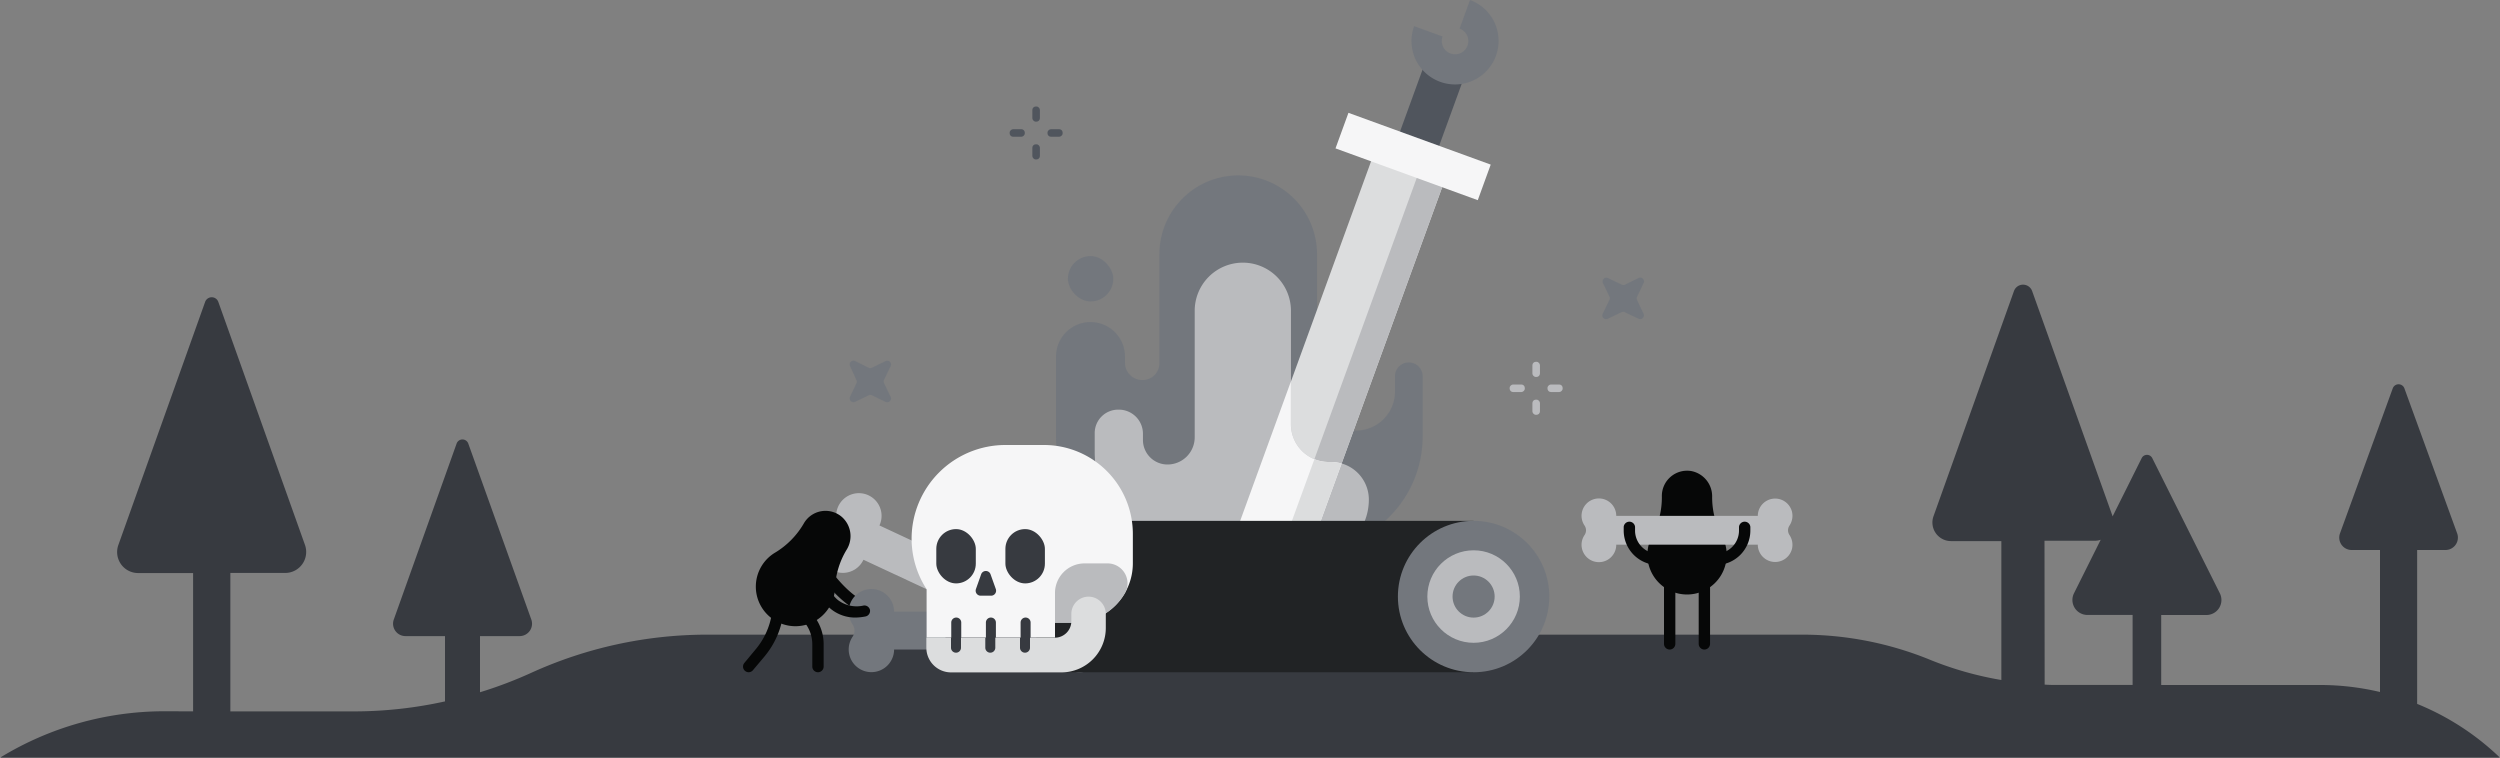 <svg xmlns="http://www.w3.org/2000/svg" viewBox="0 0 500 151.54"><rect x="0" y="0" width="500" height="151.54" fill="#808080" stroke="none"/><title>gif-picker-illustration-dark</title><path d="M32.9,142.25A63,63,0,0,0,0,151.54H500a52.1,52.1,0,0,0-16.57-10.76V110h5.67a2.48,2.48,0,0,0,2.33-3.33l-10.55-29a1.24,1.24,0,0,0-2.33,0l-10.55,29a2.48,2.48,0,0,0,2.33,3.33H476V138.4A52.06,52.06,0,0,0,463.84,137h-31.6V123h9a3,3,0,0,0,2.71-4.38l-13.5-27a1.18,1.18,0,0,0-2.11,0l-5.83,11.68s0-.05,0-.08l-16.08-45a1.93,1.93,0,0,0-3.64,0l-16.08,45a3.72,3.72,0,0,0,3.5,5h10.06V136a67.43,67.43,0,0,1-14.32-4.07h0a67.52,67.52,0,0,0-25.6-5H141.44a84.9,84.9,0,0,0-35.29,7.68h0A84.4,84.4,0,0,1,96,138.45V127.22h7.93a2.48,2.48,0,0,0,2.33-3.32L93.66,88.72a1.24,1.24,0,0,0-2.34,0L78.76,123.9a2.48,2.48,0,0,0,2.33,3.32H89v13.06a84.55,84.55,0,0,1-18.17,2H46.07V114.59h11A4.2,4.2,0,0,0,61,109L43.66,60.37a1.4,1.4,0,0,0-2.63,0L23.67,109a4.2,4.2,0,0,0,3.95,5.61h11v27.66Zm376-34.1h10.05a3.58,3.58,0,0,0,1.19-.2l-5.32,10.66a3,3,0,0,0,2.7,4.38h9v14h-15c-.87,0-1.73,0-2.59-.07Z" fill="#373a40"/><path d="M176.34,123.52c-7.54,0-13.58-10.27-13.83-10.71a1.13,1.13,0,1,1,2-1.14c.06.09,5.63,9.58,11.87,9.58h0a1.14,1.14,0,1,1,0,2.27Z" fill="#060707"/><path d="M219.68,124.88a4.59,4.59,0,0,0,.67-3.55,4.55,4.55,0,0,0-9,1H178.82a4.54,4.54,0,1,0-8.31,2.54,2.22,2.22,0,0,1,0,2.49,4.54,4.54,0,1,0,8.31,2.54h32.55a4.55,4.55,0,1,0,8.31-2.54A2.22,2.22,0,0,1,219.68,124.88Z" fill="#73777d"/><path d="M166.24,106.14a4.54,4.54,0,1,0,6.45,5.81l29.5,13.76a4.54,4.54,0,1,0,8.6,1.21,2.23,2.23,0,0,1,1.06-2.26,4.58,4.58,0,0,0,2.1-2.93,4.54,4.54,0,0,0-8.56-2.88l-29.5-13.76a4.54,4.54,0,1,0-8.6-1.21A2.25,2.25,0,0,1,166.24,106.14Z" fill="#babbbe"/><path d="M284.53,87.35V75.25a2.76,2.76,0,0,0-2.76-2.76h0A2.75,2.75,0,0,0,279,75.25v3.07a7.8,7.8,0,0,1-7.8,7.79h0a7.79,7.79,0,0,1-7.79-7.79V50.85a15.77,15.77,0,0,0-15.76-15.77h0a15.77,15.77,0,0,0-15.77,15.77V72.68A3.34,3.34,0,0,1,228.54,76h-.1A3.44,3.44,0,0,1,225,72.58V71.31a6.9,6.9,0,0,0-6.9-6.9h0a6.9,6.9,0,0,0-6.9,6.9v16a22.71,22.71,0,0,0,22.71,22.71h27.91A22.71,22.71,0,0,0,284.53,87.35Z" fill="#73777d"/><rect x="260.55" y="29.5" width="15.14" height="83.27" transform="translate(40.5 -87.41) rotate(20)" fill="#dcddde"/><rect x="269.98" y="31.16" width="5.41" height="83.27" transform="translate(41.34 -88.87) rotate(20)" fill="#babbbe"/><path d="M218.94,90.37V86.61a4.69,4.69,0,0,1,4.68-4.68h.15a4.82,4.82,0,0,1,4.82,4.83V88a4.9,4.9,0,0,0,4.91,4.9h0a5.44,5.44,0,0,0,5.44-5.44V62.16a9.63,9.63,0,0,1,9.62-9.63h0a9.63,9.63,0,0,1,9.63,9.63V84.84a7.56,7.56,0,0,0,7.56,7.56h.43a7.52,7.52,0,0,1,7.59,7.51h0a11.67,11.67,0,0,1-11.66,11.67h-22A21.22,21.22,0,0,1,218.94,90.37Z" fill="#babbbe"/><path d="M253.35,110.06H262l6.32-17.35a7.6,7.6,0,0,0-2.15-.31h-.43a7.56,7.56,0,0,1-7.56-7.56V76.29l-11.42,31.38Z" fill="#f6f6f7"/><path d="M268.32,92.71a7.6,7.6,0,0,0-2.15-.31h-.43a7.55,7.55,0,0,1-2.86-.56l-6.64,18.22H262Z" fill="#dcddde"/><rect x="275.88" y="18.6" width="19.68" height="8.33" transform="translate(166.61 283.47) rotate(-70)" fill="#50555d"/><path d="M291,16.89a8.73,8.73,0,0,1-7.88-5,8.65,8.65,0,0,1-.29-6.66l5.69,2.07a2.65,2.65,0,1,0,3.4-1.58L294,0a8.71,8.71,0,0,1-3,16.89Z" fill="#73777d"/><rect x="267.48" y="27.51" width="30.28" height="7.57" transform="translate(27.75 -94.77) rotate(20)" fill="#f6f6f7"/><path d="M207.5,134.45a15.14,15.14,0,1,1,0-30.28h87.22v30.28Z" fill="#212325"/><circle cx="294.72" cy="119.31" r="15.14" fill="#73777d"/><circle cx="294.72" cy="119.31" r="9.25" fill="#babbbe"/><circle cx="294.72" cy="119.31" r="4.21" fill="#73777d"/><path d="M174.38,79.06l2.76,1.33a.76.76,0,0,0,1-1l-1.33-2.76a.76.76,0,0,1,0-.66l1.33-2.76a.76.76,0,0,0-1-1l-2.76,1.33a.76.76,0,0,1-.66,0L171,72.19a.76.76,0,0,0-1,1L171.28,76a.76.76,0,0,1,0,.66L170,79.38a.76.76,0,0,0,1,1l2.76-1.33A.76.76,0,0,1,174.38,79.06Z" fill="#73777d"/><path d="M321.87,60l-1.33,2.76a.75.75,0,0,0,1,1l2.76-1.32a.76.76,0,0,1,.66,0l2.76,1.32a.76.76,0,0,0,1-1L327.41,60a.74.74,0,0,1,0-.65l1.33-2.77a.76.76,0,0,0-1-1L325,56.93a.76.76,0,0,1-.66,0l-2.76-1.33a.76.76,0,0,0-1,1l1.33,2.77A.74.74,0,0,1,321.87,60Z" fill="#73777d"/><rect x="213.58" y="51.21" width="9.08" height="9.08" rx="4.54" fill="#73777d"/><rect x="206.47" y="21.3" width="1.51" height="3.03" rx="0.68" fill="#50555d"/><rect x="206.47" y="28.86" width="1.51" height="3.03" rx="0.68" fill="#50555d"/><rect x="210.26" y="25.08" width="1.51" height="3.03" rx="0.68" transform="translate(237.61 -184.42) rotate(90)" fill="#50555d"/><rect x="202.69" y="25.08" width="1.51" height="3.03" rx="0.68" transform="translate(230.04 -176.85) rotate(90)" fill="#50555d"/><rect x="306.48" y="72.36" width="1.51" height="3.03" rx="0.68" fill="#babbbe"/><rect x="306.48" y="79.93" width="1.51" height="3.03" rx="0.68" fill="#babbbe"/><rect x="310.26" y="76.15" width="1.51" height="3.03" rx="0.68" transform="translate(388.68 -233.36) rotate(90)" fill="#babbbe"/><rect x="302.69" y="76.15" width="1.51" height="3.03" rx="0.68" transform="translate(381.11 -225.79) rotate(90)" fill="#babbbe"/><rect x="189.09" y="121.67" width="18.14" height="9.81" fill="#373a40"/><path d="M208.76,89h-7.68a18.76,18.76,0,0,0-18.76,18.76,18.57,18.57,0,0,0,3,10.08v9.67h4.93v-3a1,1,0,0,1,2,0v3h4.93v-3a1,1,0,0,1,2,0v3h4.94v-3a1,1,0,0,1,2,0v3H211v-3h3.72a11.85,11.85,0,0,0,11.85-11.84V106.8A17.78,17.78,0,0,0,208.76,89Z" fill="#f6f6f7"/><path d="M211,118.65v5.92h3.72a11.85,11.85,0,0,0,10.25-5.89,4,4,0,0,0-3.55-6h-4.5A5.92,5.92,0,0,0,211,118.65Z" fill="#babbbe"/><rect x="187.26" y="105.82" width="7.9" height="10.86" rx="3.95" fill="#373a40"/><rect x="201.08" y="105.82" width="7.9" height="10.86" rx="3.95" fill="#373a40"/><path d="M195.18,117.83l1.06-3a1,1,0,0,1,1.86,0l1.07,3a1,1,0,0,1-.93,1.31h-2.13A1,1,0,0,1,195.18,117.83Z" fill="#373a40"/><path d="M214.27,122.76v1.47a3.31,3.31,0,0,1-3.31,3.31H206v2a1,1,0,1,1-2,0v-2h-4.94v2a1,1,0,0,1-2,0v-2H192.2v2a1,1,0,1,1-2,0v-2h-4.93v2a4.94,4.94,0,0,0,4.93,4.94h22.07a8.89,8.89,0,0,0,8.89-8.89v-2.8a3.46,3.46,0,0,0-3.46-3.46h0A3.45,3.45,0,0,0,214.27,122.76Z" fill="#dcddde"/><path d="M342.43,99.32h0a5.14,5.14,0,0,0-4.23-5.12,5.05,5.05,0,0,0-5.83,5h0a16.38,16.38,0,0,1-1.91,7.95,7.93,7.93,0,1,0,13.9,0A16.27,16.27,0,0,1,342.43,99.32Z" fill="#060707"/><path d="M357.9,105.11a3.53,3.53,0,0,0,.51-2.71,3.47,3.47,0,0,0-6.85.77H323.25a3.47,3.47,0,1,0-6.34,1.94,1.69,1.69,0,0,1,0,1.9,3.47,3.47,0,1,0,6.34,1.93h28.31a3.47,3.47,0,0,0,6.85.77,3.51,3.51,0,0,0-.51-2.7A1.69,1.69,0,0,1,357.9,105.11Z" fill="#babbbe"/><path d="M333.93,129.91a1.14,1.14,0,0,1-1.13-1.14v-14.2a1.14,1.14,0,0,1,2.27,0v14.2A1.14,1.14,0,0,1,333.93,129.91Z" fill="#060707"/><path d="M340.88,129.91a1.14,1.14,0,0,1-1.14-1.14v-14.2a1.14,1.14,0,0,1,2.27,0v14.2A1.14,1.14,0,0,1,340.88,129.91Z" fill="#060707"/><path d="M331.62,113a6.89,6.89,0,0,1-6.88-6.88v-.75a1.14,1.14,0,0,1,2.27,0v.75a4.62,4.62,0,0,0,4.61,4.61,1.14,1.14,0,0,1,0,2.27Z" fill="#060707"/><path d="M343.19,113a1.14,1.14,0,1,1,0-2.27,4.62,4.62,0,0,0,4.61-4.61v-.75a1.14,1.14,0,0,1,2.27,0v.75A6.89,6.89,0,0,1,343.19,113Z" fill="#060707"/><path d="M169.34,109.92h0a5.12,5.12,0,0,0-1-6.56,5,5,0,0,0-7.55,1.28h0a16.42,16.42,0,0,1-5.71,5.85A7.92,7.92,0,1,0,167,117.63,16.13,16.13,0,0,1,169.34,109.92Z" fill="#060707"/><path d="M163.6,134.45a1.14,1.14,0,0,1-1.14-1.14v-4.44a7,7,0,0,0-1.29-4.05l-3.57-5a1.13,1.13,0,0,1,1.85-1.31l3.57,5a9.19,9.19,0,0,1,1.71,5.36v4.44A1.14,1.14,0,0,1,163.6,134.45Z" fill="#060707"/><path d="M149.74,134.45a1.16,1.16,0,0,1-.72-.26,1.13,1.13,0,0,1-.15-1.6l2.3-2.77a14.5,14.5,0,0,0,3.19-7.06l.82-5.19a1.13,1.13,0,1,1,2.24.35l-.81,5.19a16.85,16.85,0,0,1-3.7,8.17L150.62,134A1.15,1.15,0,0,1,149.74,134.45Z" fill="#060707"/><path d="M171.21,123.51a7.72,7.72,0,0,1-5.08-1.75c-3.62-3-3.77-8.76-3.78-9a1.14,1.14,0,0,1,1.12-1.16h0a1.13,1.13,0,0,1,1.13,1.11h0c0,.05.15,5,3,7.31a6.17,6.17,0,0,0,5.15,1.08A1.15,1.15,0,0,1,174,122a1.14,1.14,0,0,1-.94,1.3A11.34,11.34,0,0,1,171.21,123.51Z" fill="#060707"/></svg>